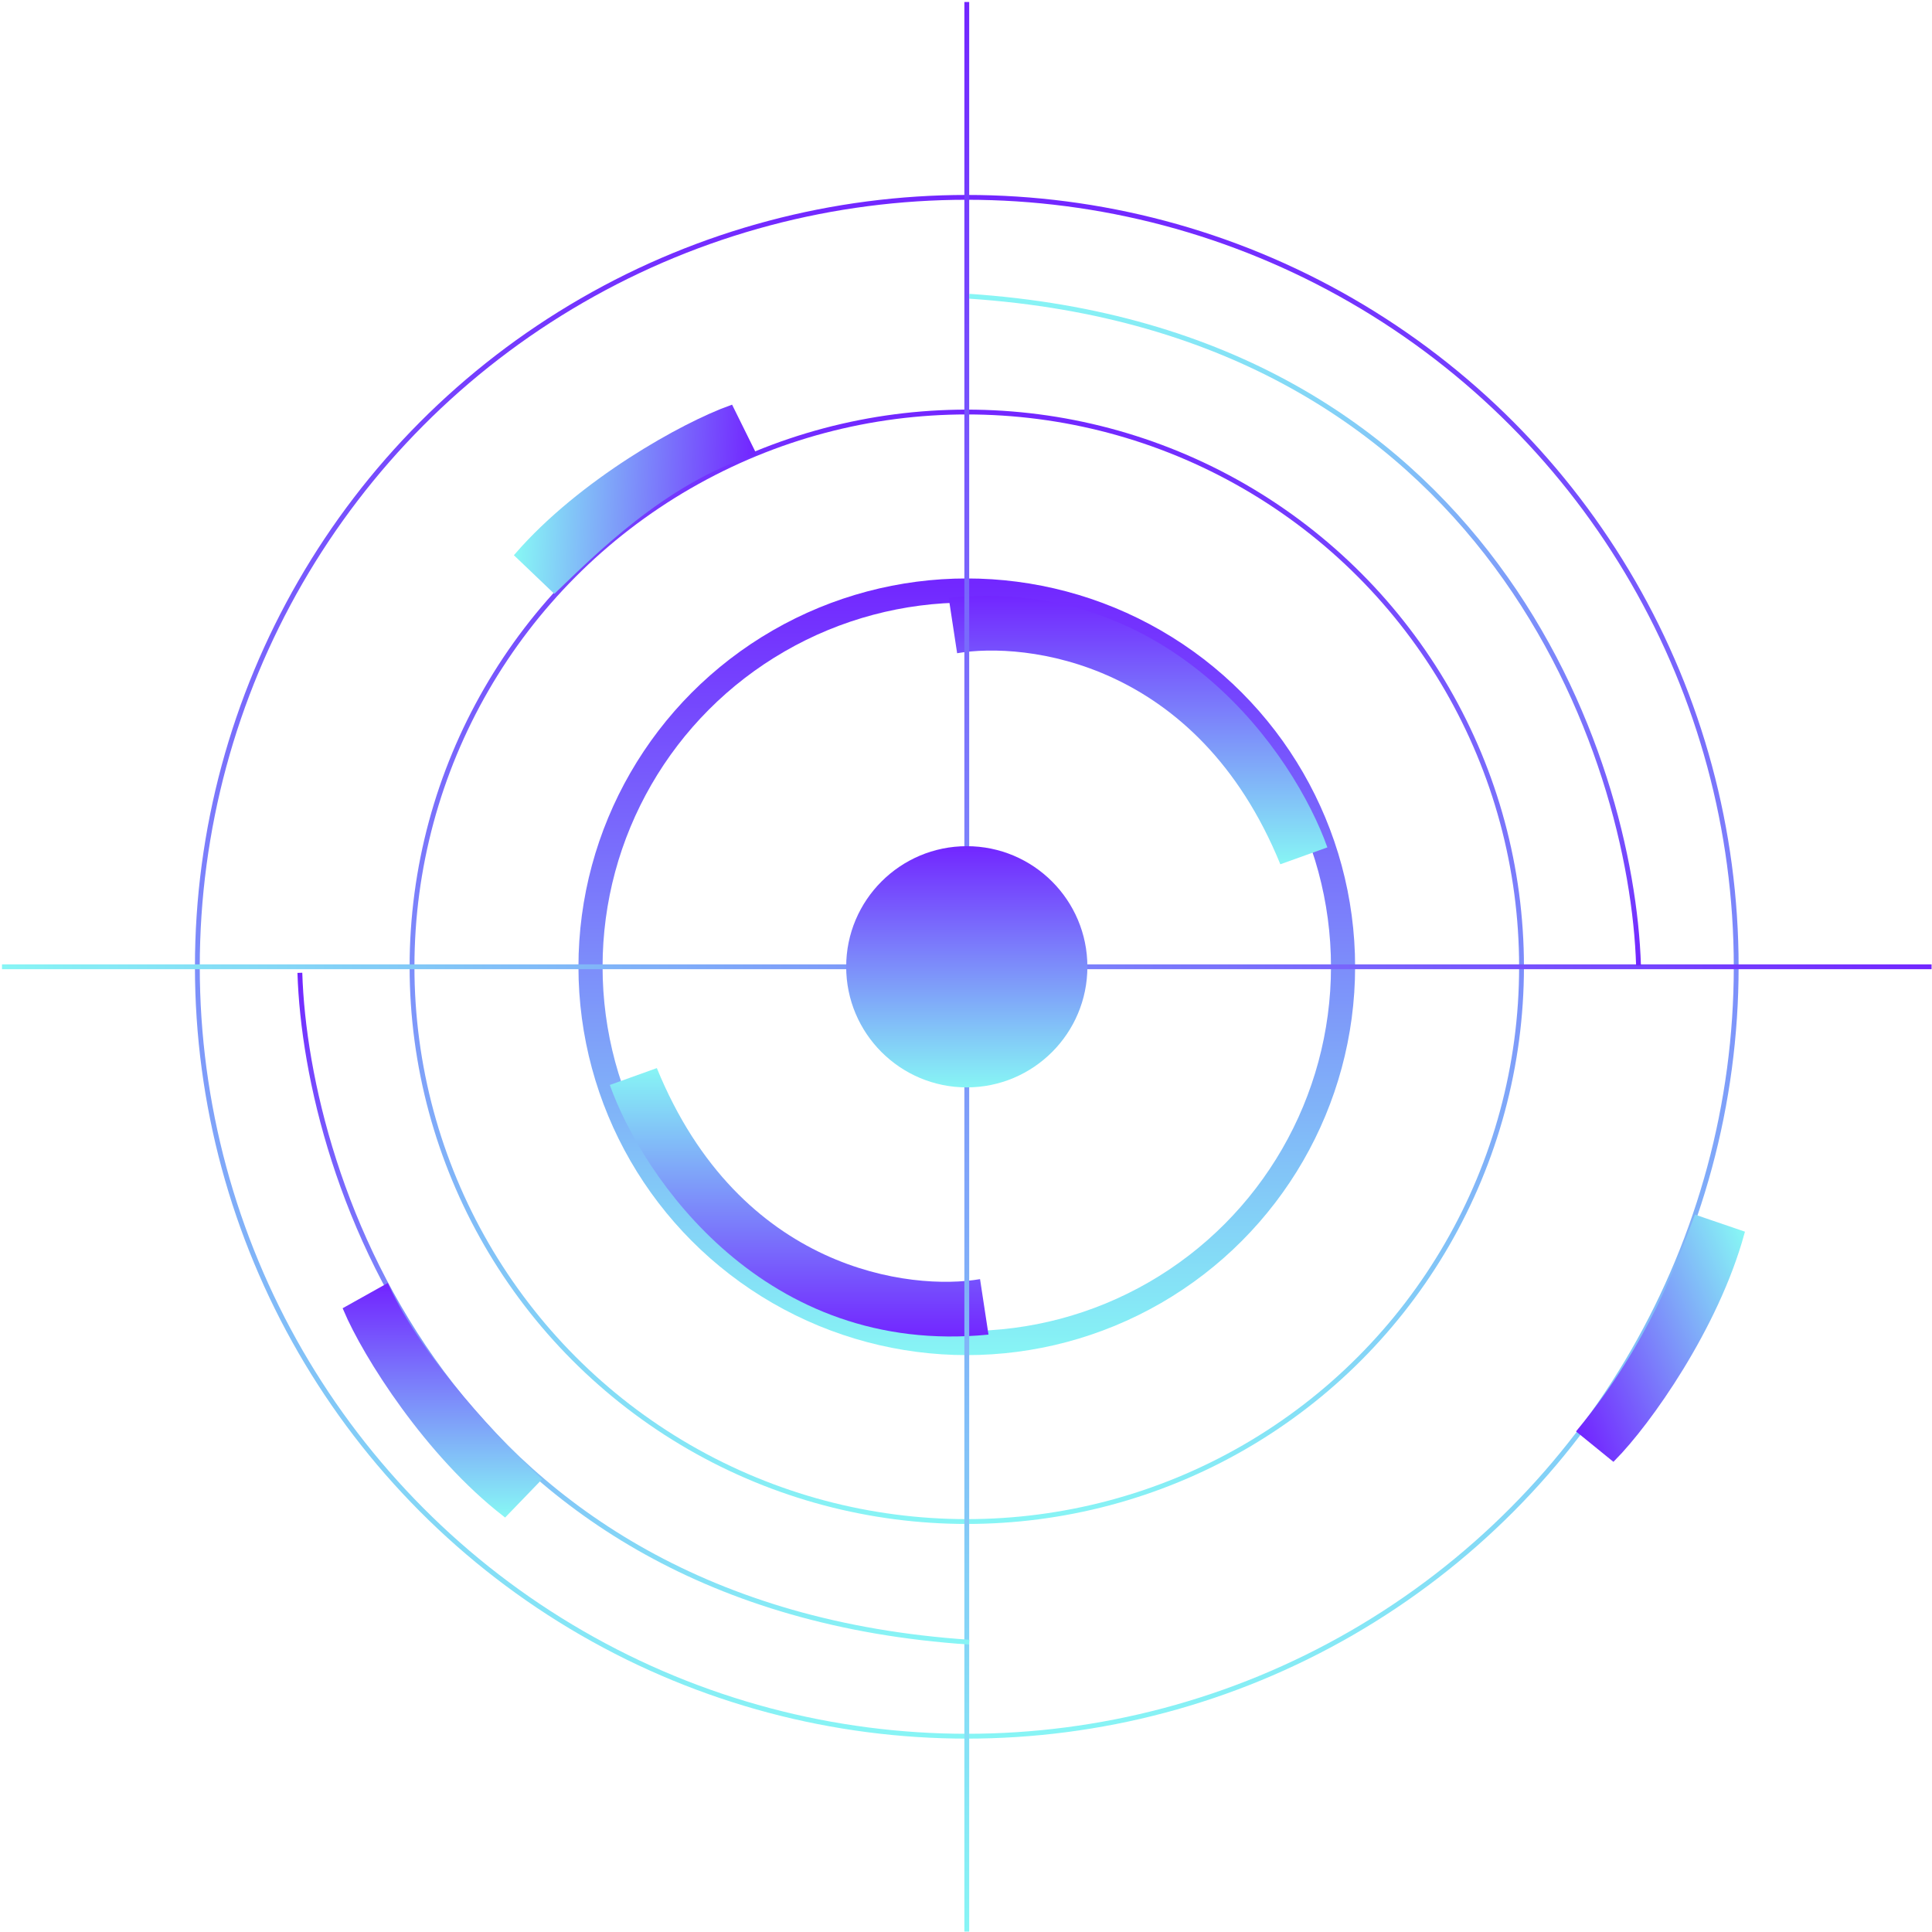 <svg width="801" height="801" viewBox="0 0 801 801" fill="none" xmlns="http://www.w3.org/2000/svg">
<circle cx="400.824" cy="400.825" r="319" stroke="url(#paint0_linear_2118_20)" stroke-width="2"/>
<circle cx="400.824" cy="400.825" r="230" stroke="url(#paint1_linear_2118_20)" stroke-width="2"/>
<circle cx="400.824" cy="400.825" r="156" stroke="url(#paint2_linear_2118_20)" stroke-width="10"/>
<path d="M396.824 270.825L393.324 247.825C486.124 238.625 536.658 312.991 550.324 351.325L530.824 358.325C496.324 273.825 424.991 265.991 396.824 270.825Z" fill="url(#paint3_linear_2118_20)"/>
<path d="M406.324 530.325L409.824 553.325C317.024 562.525 266.491 488.158 252.824 449.825L272.324 442.825C306.824 527.325 378.158 535.158 406.324 530.325Z" fill="url(#paint4_linear_2118_20)"/>
<path d="M400.824 0.825V800.825" stroke="url(#paint5_linear_2118_20)" stroke-width="2"/>
<path d="M800.824 400.825H0.824" stroke="url(#paint6_linear_2118_20)" stroke-width="2"/>
<path d="M124.324 403.325C126.991 489.825 186.224 666.425 401.824 680.825" stroke="url(#paint7_linear_2118_20)" stroke-width="2"/>
<path d="M679.324 400.325C676.658 313.825 617.424 137.225 401.824 122.825" stroke="url(#paint8_linear_2118_20)" stroke-width="2"/>
<path d="M143.324 542.825L160.324 533.325C174.324 564.125 208.324 599.325 223.324 613.325L209.324 627.825C177.324 603.025 151.491 562.158 143.324 542.825Z" fill="url(#paint9_linear_2118_20)" stroke="url(#paint10_linear_2118_20)" stroke-width="2"/>
<path d="M303.016 169.013L312.324 187.825C275.324 199.325 244.646 230.637 229.824 244.825L214.435 230.123C240.997 199.57 283.253 176.079 303.016 169.013Z" fill="url(#paint11_linear_2118_20)" stroke="url(#paint12_linear_2118_20)" stroke-width="2"/>
<path d="M668.847 604.728L654.824 593.325C684.824 556.825 696.106 524.032 703.324 504.825L722.237 511.29C711.522 550.332 683.602 589.803 668.847 604.728Z" fill="url(#paint13_linear_2118_20)" stroke="url(#paint14_linear_2118_20)" stroke-width="2"/>
<circle cx="400.824" cy="400.825" r="50" fill="url(#paint15_linear_2118_20)"/>
<defs>
<linearGradient id="paint0_linear_2118_20" x1="400.824" y1="80.825" x2="400.824" y2="720.825" gradientUnits="userSpaceOnUse">
<stop stop-color="#7226FF"/>
<stop offset="1" stop-color="#87F5F5"/>
</linearGradient>
<linearGradient id="paint1_linear_2118_20" x1="400.824" y1="169.825" x2="400.824" y2="631.825" gradientUnits="userSpaceOnUse">
<stop stop-color="#7226FF"/>
<stop offset="1" stop-color="#87F5F5"/>
</linearGradient>
<linearGradient id="paint2_linear_2118_20" x1="400.824" y1="239.825" x2="400.824" y2="561.825" gradientUnits="userSpaceOnUse">
<stop stop-color="#7226FF"/>
<stop offset="1" stop-color="#87F5F5"/>
</linearGradient>
<linearGradient id="paint3_linear_2118_20" x1="471.824" y1="247.044" x2="471.824" y2="358.325" gradientUnits="userSpaceOnUse">
<stop stop-color="#7226FF"/>
<stop offset="1" stop-color="#87F5F5"/>
</linearGradient>
<linearGradient id="paint4_linear_2118_20" x1="331.324" y1="554.105" x2="331.324" y2="442.825" gradientUnits="userSpaceOnUse">
<stop stop-color="#7226FF"/>
<stop offset="1" stop-color="#87F5F5"/>
</linearGradient>
<linearGradient id="paint5_linear_2118_20" x1="401.324" y1="0.825" x2="401.324" y2="800.825" gradientUnits="userSpaceOnUse">
<stop stop-color="#7226FF"/>
<stop offset="1" stop-color="#87F5F5"/>
</linearGradient>
<linearGradient id="paint6_linear_2118_20" x1="800.824" y1="401.325" x2="0.824" y2="401.325" gradientUnits="userSpaceOnUse">
<stop stop-color="#7226FF"/>
<stop offset="1" stop-color="#87F5F5"/>
</linearGradient>
<linearGradient id="paint7_linear_2118_20" x1="263.074" y1="403.325" x2="263.074" y2="680.825" gradientUnits="userSpaceOnUse">
<stop stop-color="#7226FF"/>
<stop offset="1" stop-color="#87F5F5"/>
</linearGradient>
<linearGradient id="paint8_linear_2118_20" x1="540.574" y1="400.325" x2="540.574" y2="122.825" gradientUnits="userSpaceOnUse">
<stop stop-color="#7226FF"/>
<stop offset="1" stop-color="#87F5F5"/>
</linearGradient>
<linearGradient id="paint9_linear_2118_20" x1="183.324" y1="533.325" x2="183.324" y2="627.825" gradientUnits="userSpaceOnUse">
<stop stop-color="#7226FF"/>
<stop offset="1" stop-color="#87F5F5"/>
</linearGradient>
<linearGradient id="paint10_linear_2118_20" x1="183.324" y1="533.325" x2="183.324" y2="627.825" gradientUnits="userSpaceOnUse">
<stop stop-color="#7226FF"/>
<stop offset="1" stop-color="#87F5F5"/>
</linearGradient>
<linearGradient id="paint11_linear_2118_20" x1="311.105" y1="209.439" x2="215.904" y2="204.07" gradientUnits="userSpaceOnUse">
<stop stop-color="#7226FF"/>
<stop offset="1" stop-color="#87F5F5"/>
</linearGradient>
<linearGradient id="paint12_linear_2118_20" x1="311.105" y1="209.439" x2="215.904" y2="204.07" gradientUnits="userSpaceOnUse">
<stop stop-color="#7226FF"/>
<stop offset="1" stop-color="#87F5F5"/>
</linearGradient>
<linearGradient id="paint13_linear_2118_20" x1="645.78" y1="571.413" x2="732.311" y2="535.697" gradientUnits="userSpaceOnUse">
<stop stop-color="#7226FF"/>
<stop offset="1" stop-color="#87F5F5"/>
</linearGradient>
<linearGradient id="paint14_linear_2118_20" x1="645.78" y1="571.413" x2="732.311" y2="535.697" gradientUnits="userSpaceOnUse">
<stop stop-color="#7226FF"/>
<stop offset="1" stop-color="#87F5F5"/>
</linearGradient>
<linearGradient id="paint15_linear_2118_20" x1="400.824" y1="350.825" x2="400.824" y2="450.825" gradientUnits="userSpaceOnUse">
<stop stop-color="#7226FF"/>
<stop offset="1" stop-color="#87F5F5"/>
</linearGradient>
</defs>
</svg>
